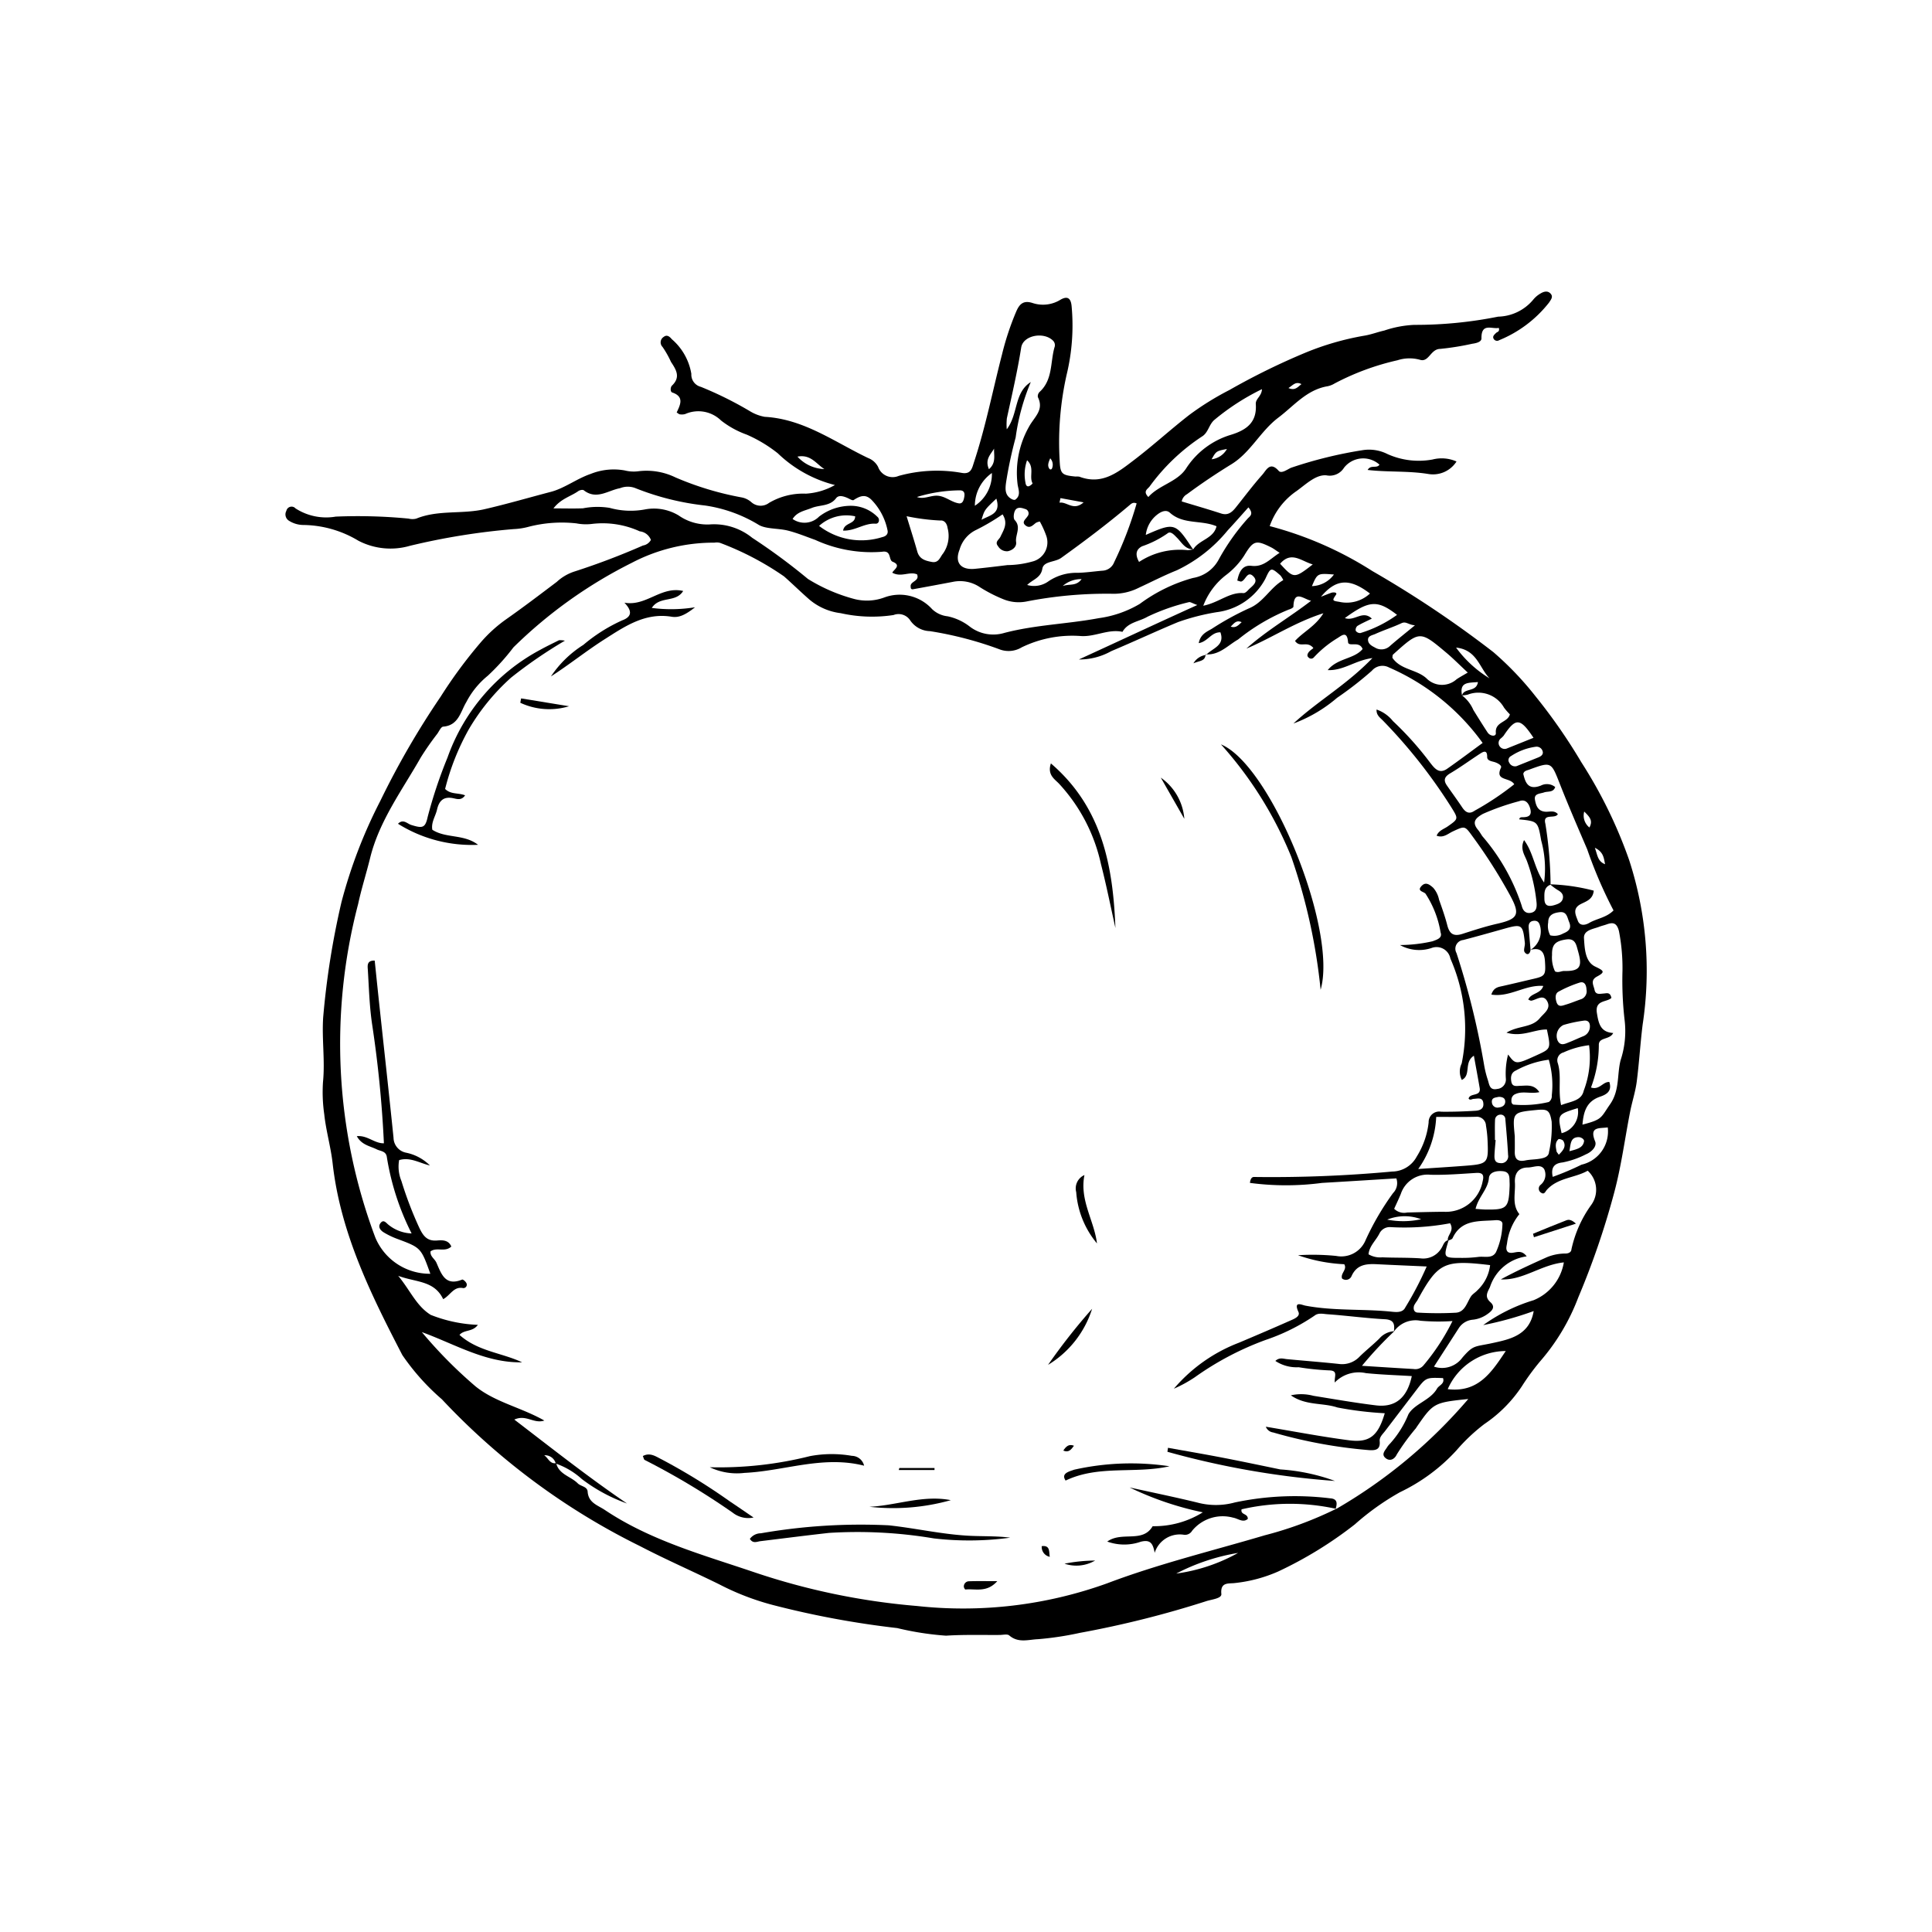 <svg xmlns="http://www.w3.org/2000/svg" data-name="Слой 1" viewBox="0 0 100 100"
  x="0px" y="0px">
  <path
    d="M43.216,25.105a6.57,6.57,0,0,1-2.956-1.641,7.205,7.205,0,0,0-1.606-.966,4.758,4.758,0,0,1-1.331-.732,1.682,1.682,0,0,0-1.86-.334.65.65,0,0,1-.284.012c-.029-.001-.056-.032-.154-.093.167-.369.424-.815-.23-1.036-.108-.036-.102-.272-.01-.36.457-.439.21-.822-.055-1.224a5.031,5.031,0,0,0-.438-.775.333.333,0,0,1,.064-.52c.165-.13.305-.015.417.121A3.015,3.015,0,0,1,35.784,19.351a.652.652,0,0,0,.492.672,18.708,18.708,0,0,1,2.568,1.277,2.238,2.238,0,0,0,.74.275c2.023.112,3.616,1.307,5.355,2.135a.966.966,0,0,1,.511.456.8.8,0,0,0,1.066.467,7.376,7.376,0,0,1,3.251-.159c.499.097.547-.249.648-.555.602-1.825.968-3.712,1.448-5.569a14.34,14.34,0,0,1,.747-2.249c.165-.37.37-.573.849-.413a1.717,1.717,0,0,0,1.427-.172c.382-.223.543-.061.58.326a10.831,10.831,0,0,1-.258,3.556,15.948,15.948,0,0,0-.36,4.441c.031.696.112.758.822.827a.824.824,0,0,1,.198.007c1.176.445,1.99-.221,2.844-.873.975-.744,1.878-1.572,2.843-2.322a14.881,14.881,0,0,1,2.083-1.293A35.607,35.607,0,0,1,67.551,18.262a14.344,14.344,0,0,1,3.046-.884c.357-.055.701-.191,1.056-.27a5.61,5.61,0,0,1,1.551-.293,21.711,21.711,0,0,0,4.339-.425,2.436,2.436,0,0,0,1.817-.88,1.342,1.342,0,0,1,.376-.318c.177-.109.39-.164.54.027.122.155-.006.296-.096.44a6.3,6.3,0,0,1-2.582,1.949.202.202,0,0,1-.27-.046c-.106-.144.015-.234.104-.326.06-.062.202-.055.147-.264-.359.076-.911-.281-.899.543.003.18-.258.248-.475.277a14.064,14.064,0,0,1-1.663.267c-.499.006-.582.708-1.043.564a2.017,2.017,0,0,0-1.168.025,13.134,13.134,0,0,0-3.252,1.2,1.115,1.115,0,0,1-.364.144c-1.084.182-1.737,1.012-2.549,1.625-.928.701-1.437,1.803-2.423,2.409-.791.486-1.559,1.001-2.304,1.553a.55.55,0,0,0-.274.375c.674.205,1.361.403,2.04.624.358.116.564-.068.76-.312.455-.569.892-1.155,1.376-1.698.198-.223.392-.708.843-.198.142.161.43-.063.637-.157a22.358,22.358,0,0,1,3.738-.917,2.114,2.114,0,0,1,1.258.207,3.95,3.95,0,0,0,2.331.281,1.896,1.896,0,0,1,1.241.103,1.445,1.445,0,0,1-1.456.647c-1.036-.169-2.082-.088-3.144-.209.16-.288.474-.059.613-.274a1.26,1.26,0,0,0-1.836.159.869.869,0,0,1-.909.394c-.546-.053-1.066.467-1.547.812A3.662,3.662,0,0,0,65.72,27.231a18.655,18.655,0,0,1,5.315,2.328A55.59,55.59,0,0,1,77.294,33.752a16.347,16.347,0,0,1,2.184,2.287,28.796,28.796,0,0,1,2.374,3.418A24.081,24.081,0,0,1,84.32,44.503a18.505,18.505,0,0,1,.703,8.53c-.123.984-.179,1.978-.307,2.961-.068.519-.238,1.025-.339,1.541-.274,1.393-.456,2.811-.822,4.179a41.333,41.333,0,0,1-1.866,5.446A10.912,10.912,0,0,1,79.713,70.467a12.29,12.29,0,0,0-.939,1.283,7.06,7.06,0,0,1-1.942,1.957,9.461,9.461,0,0,0-1.443,1.361,9.499,9.499,0,0,1-2.924,2.167,13.288,13.288,0,0,0-2.337,1.665,20.592,20.592,0,0,1-3.971,2.441,7.516,7.516,0,0,1-2.29.602c-.307.027-.71-.044-.65.561.023.231-.486.28-.763.366a51.994,51.994,0,0,1-6.55,1.645,16.432,16.432,0,0,1-2.161.328c-.517.02-1.032.214-1.505-.193-.097-.084-.321-.027-.486-.025-.929.007-1.861-.023-2.787.037a15.365,15.365,0,0,1-2.526-.393A46.991,46.991,0,0,1,40.009,83.076a13.37,13.37,0,0,1-2.772-1.067c-1.367-.674-2.767-1.282-4.116-1.985a35.617,35.617,0,0,1-10.248-7.596,11.876,11.876,0,0,1-2.048-2.29c-1.633-3.151-3.204-6.323-3.608-9.924-.096-.853-.343-1.682-.434-2.541a8.012,8.012,0,0,1-.065-1.666c.112-1.111-.064-2.219.009-3.344a41.952,41.952,0,0,1,.948-5.973,25.554,25.554,0,0,1,2.012-5.24,42.913,42.913,0,0,1,3.124-5.395,24.222,24.222,0,0,1,2.06-2.792,7.286,7.286,0,0,1,1.316-1.201c.892-.626,1.761-1.287,2.631-1.944a2.457,2.457,0,0,1,.939-.544,37.403,37.403,0,0,0,3.524-1.339.571.571,0,0,0,.41-.289.696.696,0,0,0-.577-.444,4.633,4.633,0,0,0-2.489-.382,2.603,2.603,0,0,1-.788-.03,6.864,6.864,0,0,0-2.468.174,3.529,3.529,0,0,1-.785.122,35.296,35.296,0,0,0-5.367.865,3.601,3.601,0,0,1-2.668-.264,5.641,5.641,0,0,0-2.825-.814,1.408,1.408,0,0,1-.758-.214.386.386,0,0,1-.144-.518.276.276,0,0,1,.476-.125,2.924,2.924,0,0,0,2.078.424,27.287,27.287,0,0,1,3.774.103.791.791,0,0,0,.395.001c1.136-.464,2.366-.22,3.529-.487,1.157-.266,2.299-.601,3.445-.901.699-.183,1.34-.684,2.064-.93a3.195,3.195,0,0,1,1.754-.176,1.892,1.892,0,0,0,.688.044,3.421,3.421,0,0,1,1.937.317,15.851,15.851,0,0,0,3.407,1.032,1.054,1.054,0,0,1,.521.25.72.72,0,0,0,.917.035,3.476,3.476,0,0,1,1.903-.476A3.454,3.454,0,0,0,43.216,25.105ZM75.674,35.997c.101-.409.747-.15.823-.694-.481.046-.972-.023-.821.693a1.879,1.879,0,0,1,.583.749c.242.391.485.781.737,1.165.133.202.448.235.429.027-.053-.588.613-.528.726-.963a3.129,3.129,0,0,1-.304-.349,1.528,1.528,0,0,0-1.879-.67A2.112,2.112,0,0,1,75.674,35.997ZM61.763,28.433c.301-.495,1.056-.551,1.204-1.194-.796-.336-1.723-.077-2.415-.702-.19-.172-.444-.061-.637.086a1.555,1.555,0,0,0-.609,1.064c1.477-.648,1.531-.632,2.393.671a.71.71,0,0,0,.065.074c-.43.003-.599-.358-.85-.606-.138-.136-.323-.365-.493-.211a5.24,5.24,0,0,1-1.305.66c-.321.162-.369.438-.158.811a3.826,3.826,0,0,1,2.514-.609A1.526,1.526,0,0,0,61.763,28.433ZM74.983,64.188c-.279.917-.279.921.645.92a6.543,6.543,0,0,0,.891-.05c.314-.043.713.106.911-.243a3.724,3.724,0,0,0,.335-1.428c.026-.212-.202-.242-.363-.23-.838.067-1.76-.059-2.217.93-.031.068-.158.092-.24.136-.067-.294.355-.492.111-.907a12.782,12.782,0,0,1-3.09.199.591.591,0,0,0-.565.327c-.181.366-.53.654-.566,1.08a1.182,1.182,0,0,0,.71.157c.659.028,1.32.009,1.977.053a1.093,1.093,0,0,0,1.086-.527C74.709,64.455,74.742,64.223,74.983,64.188Zm5.248-18.416a10.075,10.075,0,0,1,2.261.328c-.044.467-.406.554-.682.701-.441.233-.244.573-.143.854.1.28.378.24.59.116.394-.231.885-.27,1.259-.647a23.15,23.15,0,0,1-1.363-3.165c-.48-1.12-.966-2.24-1.412-3.374-.457-1.162-.438-1.171-1.601-.745-.114.042-.259.058-.295.214.11.489.276.851.909.608a.684.684,0,0,1,.743.075c-.099.296-.378.207-.58.279-.203.072-.528.05-.468.381.051.279.137.585.533.617.216.018.467-.09.652.126-.143.27-.794-.071-.646.496a21.008,21.008,0,0,1,.27,3.154c-.35.138-.323.439-.32.732.003.384.228.413.52.325.186-.056.384-.126.433-.337.051-.221-.092-.349-.279-.451A3.107,3.107,0,0,1,80.231,45.772Zm-1.01,3.391a1.126,1.126,0,0,0,.512-1.156c-.048-.217-.111-.373-.36-.344-.197.023-.263.165-.249.347.03.384.065.769.098,1.153-.033.232-.181.3-.308.118-.073-.105.029-.318.012-.479-.103-.959-.153-.988-1.08-.727-.701.197-1.402.395-2.107.579a.454.454,0,0,0-.352.674,40.568,40.568,0,0,1,1.429,5.789,5.269,5.269,0,0,0,.19.769c.079.231.085.565.488.478a.49.49,0,0,0,.448-.549,3.951,3.951,0,0,1,.116-1.234c.397.529.397.529,1.495.03.723-.329.723-.329.514-1.324-.647-.012-1.273.407-2.092.164.627-.38,1.304-.246,1.722-.746.231-.277.612-.502.372-.904-.207-.346-.53-.057-.803-.007-.05.009-.11-.036-.163-.055.136-.346.648-.288.775-.707-.933-.072-1.731.599-2.686.448.117-.363.346-.39.567-.439.549-.123,1.097-.256,1.645-.383.587-.136.607-.211.562-.912C79.932,49.229,79.718,49.039,79.22,49.163ZM69.159,78.097l-.034.027a26.288,26.288,0,0,0,6.873-5.712c-1.77.183-1.811.206-2.657,1.43-.019.027-.036.056-.054.084a11.434,11.434,0,0,0-.992,1.36c-.101.225-.339.374-.571.19-.26-.206-.016-.409.091-.597a1.065,1.065,0,0,1,.128-.152,5.114,5.114,0,0,0,.955-1.521c.321-.557,1.129-.718,1.481-1.329.104-.181.413-.249.312-.547-.881-.033-.882-.033-1.378.616q-.813,1.065-1.626,2.13c-.12.157-.295.307-.275.514.043.438-.197.489-.542.469a25.207,25.207,0,0,1-4.97-.915.472.472,0,0,1-.381-.297c1.448.24,2.873.515,4.31.702,1.067.139,1.503-.234,1.846-1.4a18.006,18.006,0,0,1-2.451-.298c-.759-.255-1.633-.086-2.41-.629a2.444,2.444,0,0,1,1.164.024c1.078.174,2.154.363,3.237.495,1.015.123,1.623-.396,1.859-1.515-.794-.048-1.587-.073-2.375-.153a1.723,1.723,0,0,0-1.612.485c-.032-.312.192-.619-.291-.627a13.552,13.552,0,0,1-1.578-.163,1.99,1.99,0,0,1-1.205-.326c.209-.197.406-.111.6-.093.891.084,1.783.152,2.673.247a1.243,1.243,0,0,0,1.08-.371c.329-.326.696-.613,1.026-.939a1.091,1.091,0,0,1,.776-.382,19.391,19.391,0,0,0-1.672,1.79c.979.062,1.822.118,2.665.165a.551.551,0,0,0,.532-.204,11.33,11.33,0,0,0,1.487-2.277,10.73,10.73,0,0,1-1.66-.017,1.358,1.358,0,0,0-1.373.565c.044-.359.027-.617-.468-.643-.991-.052-1.977-.189-2.968-.258-.215-.015-.474-.086-.669.071a10.356,10.356,0,0,1-2.522,1.255,15.421,15.421,0,0,0-3.679,1.937,6.769,6.769,0,0,1-1.081.591A8.334,8.334,0,0,1,64.127,69.499c.884-.374,1.767-.75,2.645-1.14.201-.089.544-.216.434-.456-.27-.588.181-.358.352-.325,1.443.276,2.912.167,4.364.304.293.028.668.098.817-.211a17.343,17.343,0,0,0,1.106-2.118c-.905-.041-1.728-.075-2.55-.116-.551-.028-1.059-.001-1.335.605a.318.318,0,0,1-.496.132c-.093-.27.284-.462.113-.738a8.341,8.341,0,0,1-2.393-.466,12.274,12.274,0,0,1,1.973.036,1.362,1.362,0,0,0,1.526-.817,13.952,13.952,0,0,1,1.422-2.436.736.736,0,0,0,.17-.76c-1.28.078-2.563.16-3.847.234a14.193,14.193,0,0,1-3.731 0c.029-.266.136-.313.224-.307a67.845,67.845,0,0,0,7.135-.281,1.459,1.459,0,0,0,1.274-.775,4.182,4.182,0,0,0,.616-1.766.547.547,0,0,1,.647-.556c.596.007,1.193-.012,1.788-.05.185-.012.41-.077.399-.349-.015-.375-.289-.274-.509-.265-.087.004-.18.093-.256-.015.07-.312.652-.087.573-.55-.091-.533-.191-1.064-.3-1.669-.532.343-.126,1.008-.625,1.254a.96.96,0,0,1-.006-.854,9.021,9.021,0,0,0-.585-5.428.729.729,0,0,0-.972-.549,2.027,2.027,0,0,1-1.637-.152,7.744,7.744,0,0,0,1.69-.196c.21-.082.518-.16.412-.455a5.197,5.197,0,0,0-.781-2.007c-.108-.118-.46-.132-.202-.402.215-.226.417-.069.6.095a1.338,1.338,0,0,1,.303.617c.155.437.311.875.426,1.323.114.443.319.596.785.447.596-.192,1.191-.386,1.806-.526,1.095-.25,1.193-.486.653-1.479a27.062,27.062,0,0,0-1.914-3.01c-.425-.584-.401-.584-1.037-.291-.256.118-.494.359-.844.224.109-.273.378-.342.579-.484.552-.39.553-.385.185-.979a27.254,27.254,0,0,0-3.544-4.496c-.142-.148-.348-.273-.329-.571a1.851,1.851,0,0,1,.845.596,16.693,16.693,0,0,1,1.921,2.147c.228.292.465.619.892.32.618-.432,1.22-.886,1.832-1.333a11.738,11.738,0,0,0-4.843-3.906.719.719,0,0,0-.891.169A18.2,18.2,0,0,1,69.205,36.12a7.451,7.451,0,0,1-2.257,1.329c1.258-1.165,2.77-2.015,4.088-3.387-.894.115-1.486.656-2.313.623.499-.626,1.362-.562,1.805-1.091-.168-.446-.732-.09-.753-.359-.048-.611-.337-.334-.553-.203a5.637,5.637,0,0,0-1.224,1.001.18.18,0,0,1-.264.001c-.094-.074-.067-.169-.01-.258.081-.126.268-.211.251-.242-.332-.386-.684.023-.944-.36.425-.471,1.053-.753,1.467-1.432-1.481.469-2.672,1.279-3.986,1.83,1.044-.934,2.248-1.626,3.35-2.477-.376-.077-.892-.604-.914.306-.001.052-.146.126-.234.147A10.394,10.394,0,0,0,64.082,33.101c-.533.306-.979.824-1.68.767l.028.03c.305-.344.988-.468.738-1.169-.475-.014-.649.481-1.122.56.089-.463.412-.588.677-.743a14.785,14.785,0,0,1,1.913-1.054c.765-.308,1.102-1.076,1.786-1.465a1.001,1.001,0,0,0-.153-.247c-.483-.424-.502-.413-.772.173a3.306,3.306,0,0,1-2.518,1.733,11.433,11.433,0,0,0-2.003.513c-1.161.483-2.3,1.018-3.46,1.505a3.368,3.368,0,0,1-1.674.43c2.003-.917,3.992-1.85,6.13-2.818-.265-.094-.367-.171-.435-.148a10.68,10.68,0,0,0-2.139.752c-.435.258-1.011.28-1.299.784-.736-.16-1.406.264-2.146.218a5.989,5.989,0,0,0-3.069.584,1.314,1.314,0,0,1-1.106.119,18.706,18.706,0,0,0-3.645-.957,1.276,1.276,0,0,1-1.016-.55.718.718,0,0,0-.869-.284,7.385,7.385,0,0,1-2.732-.096,3.088,3.088,0,0,1-1.611-.697c-.45-.391-.875-.811-1.322-1.206A15.12,15.12,0,0,0,37.275,28.101a.654.654,0,0,0-.294-.013,9.137,9.137,0,0,0-4.288,1.048,24.078,24.078,0,0,0-6.118,4.372,11.453,11.453,0,0,1-1.328,1.469,4.32,4.32,0,0,0-1.11,1.362c-.302.5-.4,1.21-1.2,1.272-.111.009-.209.238-.305.372a14.517,14.517,0,0,0-.852,1.222c-.961,1.692-2.15,3.278-2.623,5.206-.196.798-.448,1.582-.62,2.381a28.542,28.542,0,0,0,.886,17.254,3.052,3.052,0,0,0,2.851,1.884c-.481-1.346-.489-1.349-1.705-1.803a4.069,4.069,0,0,1-.712-.342c-.173-.107-.316-.294-.15-.493.157-.188.281.01.402.103a2.018,2.018,0,0,0,1.196.448,13.423,13.423,0,0,1-1.283-3.958c-.042-.309-.331-.299-.519-.393-.353-.176-.782-.224-1.035-.684.554-.054.904.378,1.403.369a59.802,59.802,0,0,0-.603-6.111c-.145-.946-.17-1.911-.229-2.869-.012-.2-.064-.493.356-.475.078.751.155,1.504.236,2.257.247,2.303.503,4.606.738,6.91a.802.802,0,0,0,.639.772,2.434,2.434,0,0,1,1.245.664c-.53-.12-1.02-.449-1.594-.278a1.938,1.938,0,0,0,.119,1.082,19.064,19.064,0,0,0,.919,2.408c.213.452.42.716.942.67.28-.025.582-.018.721.314-.334.311-.747.015-1.075.249-.033.26.214.384.302.583.256.576.452,1.239,1.334.878.043-.017.172.092.211.168a.176.176,0,0,1-.165.272c-.482-.098-.656.373-1.028.574-.465-.976-1.41-.864-2.328-1.209.632.767.941,1.561,1.684,2.022a7.383,7.383,0,0,0,2.44.516c-.28.382-.698.233-.952.52.955.855,2.187.922,3.241,1.419-1.89.037-3.473-.942-5.19-1.564a23.55,23.55,0,0,0,2.78,2.81c1.013.819,2.359,1.087,3.561,1.768-.55.185-.935-.33-1.554-.05,1.987,1.523,3.857,3,5.834,4.344a8.654,8.654,0,0,1-2.341-1.267,3.949,3.949,0,0,0-1.347-.801.575.575,0,0,0-.599-.428c.21.14.288.462.618.407.146.59.757.683,1.117,1.045.159.16.495.162.513.427.039.583.523.705.894.954,2.366,1.583,5.086,2.323,7.734,3.222a35.467,35.467,0,0,0,8.412,1.745A21.98,21.98,0,0,0,57.303,81.954c2.657-1.007,5.429-1.678,8.155-2.486A19.175,19.175,0,0,0,69.159,78.097ZM28.647,26.314c.572,0,1.05.015,1.528-.004a3.923,3.923,0,0,1,1.378-.023,4.046,4.046,0,0,0,1.862.075,2.476,2.476,0,0,1,1.711.317,2.585,2.585,0,0,0,1.599.466,3.14,3.14,0,0,1,2.211.693A31.659,31.659,0,0,1,41.818,29.966a8.837,8.837,0,0,0,2.338,1.021,2.598,2.598,0,0,0,1.637-.07,2.268,2.268,0,0,1,2.452.611,1.366,1.366,0,0,0,.801.371,2.809,2.809,0,0,1,1.159.541,2.003,2.003,0,0,0,1.786.318c1.606-.42,3.259-.458,4.875-.761a5.652,5.652,0,0,0,2.129-.74,8.325,8.325,0,0,1,2.751-1.341,1.845,1.845,0,0,0,1.333-.952,11.314,11.314,0,0,1,1.485-2.105c.11-.132.359-.237.054-.598-.363.404-.71.802-1.07,1.188a7.64,7.64,0,0,1-2.63,2.067c-.678.272-1.322.606-1.981.91a2.889,2.889,0,0,1-1.418.306,21.647,21.647,0,0,0-4.41.405,2.102,2.102,0,0,1-1.154-.112,7.536,7.536,0,0,1-1.231-.629,1.842,1.842,0,0,0-1.417-.277q-1.022.195-2.046.38c-.086.016-.128-.032-.123-.119-.059-.302.474-.28.331-.649-.389-.175-.824.171-1.285-.089.084-.167.488-.377.02-.566-.226-.092-.042-.599-.549-.517a6.973,6.973,0,0,1-3.457-.613c-.466-.166-.919-.355-1.403-.479-.526-.135-1.184-.071-1.563-.324a7.36,7.36,0,0,0-2.739-.978,13.761,13.761,0,0,1-3.637-.912,1.089,1.089,0,0,0-.765.016c-.617.113-1.218.624-1.878.105-.052-.041-.209-.005-.281.046C29.541,25.697,29.033,25.809,28.647,26.314ZM82.179,60.596c-.671.38-1.538.356-2.111.985-.084.092-.128.262-.29.16a.248.248,0,0,1-.034-.416.677.677,0,0,0,.181-.814c-.187-.278-.554-.083-.838-.082-.502.002-.704.321-.675.786.034.548-.167,1.132.23,1.629a3.003,3.003,0,0,0-.638,1.508c-.025.155-.086.328.046.451.278.171.625-.234.971.226A2.325,2.325,0,0,0,77.12,66.619c-.133.277-.291.5.024.783.289.259.067.462-.17.626a1.575,1.575,0,0,1-.735.279.957.957,0,0,0-.738.446c-.42.652-.841,1.304-1.279,1.983a1.3,1.3,0,0,0,1.471-.467c.581-.671.624-.549,1.561-.753.892-.195,1.916-.397,2.129-1.655a17.733,17.733,0,0,1-2.612.726A8.865,8.865,0,0,1,79.38,67.298a2.566,2.566,0,0,0,1.564-1.957c-1.19.125-2.113.939-3.263.88.783-.424,1.586-.79,2.392-1.151a2.523,2.523,0,0,1,.969-.187c.141-.004.287-.068.294-.212a6.146,6.146,0,0,1,1.019-2.295A1.334,1.334,0,0,0,82.179,60.596Zm1.32-7.128c-.176.368-.761.2-.744.631a6.227,6.227,0,0,1-.406,2.19c.444.146.617-.31.95-.285.157.49-.172.655-.476.759-.709.242-.858.779-.916,1.448,1.047-.272.937-.349,1.427-1.05.508-.727.357-1.525.545-2.276a4.789,4.789,0,0,0,.213-2.062,17.879,17.879,0,0,1-.113-2.568,10.001,10.001,0,0,0-.183-2.065c-.108-.41-.29-.47-.634-.344-.124.045-.255.073-.379.121-.327.127-.825.17-.796.603.035.527.056,1.211.584,1.462.451.214.526.279.089.514-.361.194-.176.448-.128.684.056.278.282.206.476.194.147-.009.334-.089.398.228-.231.233-.861.091-.751.782C82.746,53.009,82.854,53.423,83.499,53.468Zm-4.862-11.058c.01-.08.057-.11.14-.11.306.003.537-.063.424-.457-.085-.297-.262-.492-.576-.372a12.486,12.486,0,0,0-1.869.655c-.374.213-.595.421-.25.832.085.101.148.219.223.327a10.507,10.507,0,0,1,2.034,3.593c.059.261.218.428.493.366.294-.067.297-.335.272-.564a8.637,8.637,0,0,0-.495-2.115c-.116-.309-.367-.628-.148-1.082.496.669.537,1.5,1.037,2.197a5.476,5.476,0,0,0-.15-2.175C79.599,42.509,79.594,42.51,78.636,42.41ZM53.354,19.775a11.205,11.205,0,0,0-.784,2.871,21.715,21.715,0,0,0-.496,2.323c-.046.339-.071.67.294.865.053.028.145.055.181.029.312-.221.156-.538.12-.804a4.84,4.84,0,0,1,.591-2.97c.273-.508.794-.862.459-1.536a.313.313,0,0,1,.092-.268c.683-.626.549-1.518.766-2.296a.328.328,0,0,0-.074-.358c-.477-.475-1.545-.28-1.646.357-.195,1.234-.478,2.447-.742,3.665a3.125,3.125,0,0,0-.005.568C52.715,21.422,52.48,20.325,53.354,19.775Zm.467,7.219a.719.719,0,0,0-.199.066c-.156.116-.306.305-.517.154-.258-.185-.019-.333.076-.485a.235.235,0,0,0-.133-.387c-.186-.068-.417-.121-.52.106-.062.136-.086.386-.006.471.351.371.018.762.072,1.137.036.249-.188.425-.428.475a.528.528,0,0,1-.504-.256c-.192-.232.046-.333.122-.496.158-.341.411-.685.108-1.156a11.216,11.216,0,0,1-1.359.802,1.616,1.616,0,0,0-.865,1.02c-.268.675.058,1.071.805.996.558-.056,1.116-.123,1.673-.192a4.873,4.873,0,0,0,1.272-.18,1.021,1.021,0,0,0,.727-1.363A4.89,4.89,0,0,0,53.821,26.994ZM72.162,62.567a.733.733,0,0,0,.672.192c.628-.015,1.256-.033,1.884-.038a1.936,1.936,0,0,0,2.027-1.594c.072-.286.015-.438-.329-.417-.791.048-1.585.115-2.375.095a1.458,1.458,0,0,0-1.536.995C72.396,62.064,72.272,62.321,72.162,62.567Zm1.246-2.06c.958-.066,1.707-.111,2.454-.169,1.14-.088,1.185-.14,1.135-1.289a6.12,6.12,0,0,0-.083-.785.475.475,0,0,0-.53-.459c-.679.017-1.359.005-2.046.005A5.037,5.037,0,0,1,73.408,60.507ZM58.832,26.057c-.188-.082-.282.019-.377.099-1.135.959-2.319,1.852-3.526,2.719-.327.235-.91.161-.978.564-.081.48-.499.553-.785.839a1.271,1.271,0,0,0,1.115-.199,2.576,2.576,0,0,1,1.499-.43c.427-.01.853-.074,1.28-.11a.682.682,0,0,0,.608-.437A18.898,18.898,0,0,0,58.832,26.057Zm18.296,39.425c-2.391-.286-2.697-.134-3.774,1.841a1.738,1.738,0,0,0-.159.246c-.058.177-.01.364.19.371a17.519,17.519,0,0,0,1.977.005c.457-.035.559-.503.768-.832.085-.134.245-.218.353-.341A2.123,2.123,0,0,0,77.128,65.482ZM78.377,40.594c-.231-.383-1.021-.147-.685-.862.054-.116-.186-.244-.349-.291-.157-.044-.369-.07-.367-.263.003-.35-.16-.301-.352-.177-.523.338-1.025.709-1.56,1.025-.299.177-.362.355-.173.629.261.378.534.748.789,1.13.171.256.358.378.648.176A14.741,14.741,0,0,0,78.377,40.594ZM65.319,20.143a12.082,12.082,0,0,0-2.471,1.597c-.282.251-.307.656-.636.855A10.435,10.435,0,0,0,59.503,25.182c-.112.143-.353.245-.065.544.552-.624,1.49-.775,1.95-1.472a4.189,4.189,0,0,1,2.329-1.75c.837-.258,1.347-.665,1.283-1.59C64.98,20.641,65.303,20.511,65.319,20.143ZM75.971,34.812c-.421-.392-.747-.723-1.1-1.02-1.381-1.161-1.385-1.158-2.765.085-.036.033-.027.115-.037.168.425.631,1.25.596,1.762,1.063a1.129,1.129,0,0,0,1.563.05C75.557,35.048,75.732,34.954,75.971,34.812ZM42.396,27.221A3.587,3.587,0,0,0,45.667,27.8c.166-.036.316-.14.273-.345a3.151,3.151,0,0,0-.81-1.562c-.327-.345-.617-.223-.946-.01-.064.041-.232-.075-.351-.123-.192-.077-.425-.147-.557.027-.326.431-.843.336-1.26.505-.358.145-.754.193-.991.57a1.064,1.064,0,0,0,1.373-.125,2.713,2.713,0,0,1,1.669-.557,1.943,1.943,0,0,1,1.338.562c.15.112.108.377-.086.364-.58-.04-1.07.385-1.68.357.067-.43.624-.313.624-.739A2.105,2.105,0,0,0,42.396,27.221ZM78.405,58.81c0,.264.006.529-.001.793-.011.391.154.542.549.461.258-.053.527-.044.786-.095.19-.037.416-.093.437-.337a6.048,6.048,0,0,0,.138-1.576c-.101-.585-.201-.66-.779-.604C78.284,57.575,78.284,57.575,78.405,58.81ZM66.233,28.614c-.213-.139-.318-.222-.434-.28-.798-.4-.927-.362-1.403.426a3.963,3.963,0,0,1-.941,1.007,3.621,3.621,0,0,0-1.174,1.586c.815-.165,1.356-.712,2.081-.654.078.006.18-.086.244-.157.186-.204.571-.408.26-.717-.302-.3-.392.204-.612.273-.046.014-.108-.022-.211-.046.083-.425.256-.821.729-.765C65.404,29.365,65.726,28.936,66.233,28.614Zm14.569,28.588c.497-.197,1.053-.213,1.17-.744a4.828,4.828,0,0,0,.278-2.358,4.456,4.456,0,0,0-1.325.374.423.423,0,0,0-.296.549C80.839,55.699,80.632,56.404,80.802,57.202Zm-.638-2.351a4.796,4.796,0,0,0-1.699.557c-.26.115-.282.349-.237.586.052.279.28.211.468.207.336-.006.698-.093.981.328-.454.1-.856-.07-1.226.095a.323.323,0,0,0-.219.294c-.003.092-.016.193.096.255a5.73,5.73,0,0,0,1.839-.134.375.375,0,0,0,.153-.343A4.694,4.694,0,0,0,80.164,54.851ZM46.925,26.719c.2.655.388,1.238.553,1.827.11.392.41.476.75.54.364.068.425-.247.584-.436a1.582,1.582,0,0,0,.234-1.323c-.031-.229-.166-.409-.377-.385A11.066,11.066,0,0,1,46.925,26.719ZM77.937,69.929A3.291,3.291,0,0,0,74.934,71.903C76.513,72.09,77.197,71.042,77.937,69.929ZM76.375,62.572c.241.016.371.031.501.033,1.124.017,1.218-.072,1.261-1.191.003-.066.003-.132,0-.197-.013-.258.032-.554-.347-.595-.318-.034-.695.038-.724.355C77.013,61.567,76.527,61.94,76.375,62.572ZM80.486,50.276c.172.093.324-.022.482-.018.881.021.923-.287.707-1.042-.087-.303-.127-.661-.611-.59-.557.082-.745.262-.731.806A1.674,1.674,0,0,0,80.486,50.276Zm-10.877-18.284c.509.183.919-.432,1.397.028-.288.142-.528.245-.748.379a.269.269,0,0,0-.086.249.274.274,0,0,0,.24.119,6.399,6.399,0,0,0,1.899-.942C71.294,31.04,70.873,31.07,69.609,31.992Zm10.76,28.922a14.389,14.389,0,0,0,1.491-.631,1.76,1.76,0,0,0,1.357-1.929c-.435.063-.972-.062-.654.723.105.26-.177.548-.477.671a4.47,4.47,0,0,1-1.208.42C80.512,60.207,80.25,60.371,80.369,60.914ZM70.909,30.721c-1.054-.806-1.758-.762-2.536.167.226-.088.371-.147.519-.201.124-.046.348-.031.256.102-.205.297-.187.306.169.361A1.764,1.764,0,0,0,70.909,30.721Zm2.329,1.644c-.35-.025-.456-.222-.701-.107-.442.208-.912.356-1.357.558-.154.07-.426.096-.363.37.036.159.187.247.34.325a.642.642,0,0,0,.795-.082C72.319,33.107,72.702,32.806,73.238,32.365Zm4.14,26.642.036.001c-.021.261-.05.521-.06.782-.007.201.012.397.29.411a.356.356,0,0,0,.414-.42c-.032-.619-.089-1.237-.142-1.855a.235.235,0,0,0-.259-.232.28.28,0,0,0-.272.24C77.366,58.29,77.378,58.649,77.378,59.007Zm4.91-5.804c.031-.236-.058-.408-.309-.375a6.964,6.964,0,0,0-1.055.225.628.628,0,0,0-.298.817c.151.29.385.156.592.075.243-.095.479-.209.721-.306A.535.535,0,0,0,82.288,53.204ZM79.374,38.188c-.693-1.045-.921-1.045-1.547-.107a1.061,1.061,0,0,1-.143.138.299.299,0,0,0-.037.44.309.309,0,0,0,.363.077C78.439,38.564,78.868,38.392,79.374,38.188Zm2.743,13.033c-.012-.267-.123-.439-.368-.358a6.15,6.15,0,0,0-1.083.467c-.185.104-.163.35-.099.544.093.283.311.175.489.122.252-.075.496-.178.745-.265A.436.436,0,0,0,82.117,51.221ZM78.496,39.656c.337-.135.735-.294,1.132-.455.128-.051.25-.138.227-.28a.325.325,0,0,0-.361-.27,3.051,3.051,0,0,0-1.285.484.233.233,0,0,0-.091.34A.329.329,0,0,0,78.496,39.656Zm1.743,8.757a.925.925,0,0,0,.67-.096c.28-.112.451-.254.309-.595-.101-.241-.119-.55-.488-.508-.31.036-.597.133-.595.528A1.034,1.034,0,0,0,80.239,48.413ZM64.084,80.378a10.694,10.694,0,0,0-3.203,1.07A9.048,9.048,0,0,0,64.084,80.378ZM47.459,25.725c.367.137.713-.094,1.077-.066.41.032.707.334,1.091.394.201.031.254-.164.283-.328.031-.174.015-.333-.213-.345A7.807,7.807,0,0,0,47.459,25.725Zm18.798,3.453c.713.778.734.778,1.692.036C67.366,29.054,66.842,28.5,66.258,29.179ZM80.828,58.654a1.129,1.129,0,0,0,.836-1.298C80.614,57.682,80.614,57.682,80.828,58.654ZM75.366,33.519a6.019,6.019,0,0,0,1.734,1.593C76.578,34.584,76.455,33.634,75.366,33.519ZM51.34,24.483a2.073,2.073,0,0,0-.881,1.695A1.953,1.953,0,0,0,51.34,24.483Zm.23,1.326c-.611.578-.611.578-.766,1.095C51.224,26.666,51.829,26.604,51.57,25.808Zm29.663,33.777c.4-.104.701-.173.757-.513.018-.107-.157-.22-.293-.215C81.285,58.872,81.302,59.195,81.233,59.586ZM67.905,30.338a1.461,1.461,0,0,0,1.139-.601C68.192,29.669,68.192,29.669,67.905,30.338ZM53.161,23.823a2.205,2.205,0,0,0-.083,1.159c.012.09.047.211.167.188a.431.431,0,0,0,.202-.15C53.251,24.666,53.569,24.194,53.161,23.823Zm-10.492.456c-.412-.256-.699-.777-1.393-.644A1.963,1.963,0,0,0,42.668,24.279Zm8.786-1.061c-.17.3-.492.554-.267,1.067C51.57,23.957,51.436,23.564,51.454,23.218ZM73.557,63.107a2.418,2.418,0,0,0-1.756.02A4.308,4.308,0,0,0,73.557,63.107Zm4.018-6.335c-.161.042-.401.028-.351.317a.288.288,0,0,0,.358.232c.168-.019.319-.1.328-.285C77.919,56.836,77.77,56.775,77.575,56.772ZM54.89,25.782l-.051.237c.385-.066.72.45,1.248-.017Zm25.793,33.988c.239-.239.394-.436.233-.717-.035-.061-.216-.118-.25-.087-.196.176-.14.411-.097.636C80.575,59.63,80.604,59.655,80.683,59.77ZM63.506,23.239c-.555.109-.554.111-.793.533A1.046,1.046,0,0,0,63.506,23.239Zm-7.521,6.736a1.446,1.446,0,0,0-.98.356C55.382,30.209,55.7,30.353,55.984,29.975ZM82.549,43.881c.144.392.143.699.528.851C83.012,44.373,82.978,44.091,82.549,43.881Zm-.55-1.876a.788.788,0,0,0,.269.826C82.462,42.471,82.281,42.284,81.999,42.005ZM67.363,19.882c-.302-.16-.442.06-.673.202C67.032,20.237,67.176,20.027,67.363,19.882ZM63.701,32.433c.272.092.403-.082.567-.229C63.984,32.075,63.866,32.278,63.701,32.433Zm-9.342-8.711c-.098.227-.152.38-.047.535.042.062.118.055.146-.027A.489.489,0,0,0,54.359,23.722Z">
  </path>
  <path
    d="M69.159,78.097a11.113,11.113,0,0,0-4.895.025c-.068.301.324.196.323.494-.244.223-.512-.023-.762-.062a2.04,2.04,0,0,0-2.121.678.426.426,0,0,1-.412.209,1.362,1.362,0,0,0-1.526.933c-.092-.503-.232-.695-.721-.574a2.585,2.585,0,0,1-1.734-.009c.762-.546,1.83.094,2.35-.795a4.762,4.762,0,0,0,2.596-.718,16.356,16.356,0,0,1-3.79-1.288c1.168.258,2.341.498,3.503.781a3.716,3.716,0,0,0,1.944-.004,14.983,14.983,0,0,1,4.934-.214c.407.025.363.295.277.572Z">
  </path>
  <path
    d="M23.039,40.836c.297.293.665.189,1.034.329-.183.28-.428.189-.612.151-.503-.105-.736.133-.839.584-.08.35-.315.665-.245,1.048.7.456,1.635.212,2.367.779A7.193,7.193,0,0,1,20.6,42.638c.267-.27.478-.004.684.061.582.182.728.166.853-.418a24.166,24.166,0,0,1,1.025-3.068,10.163,10.163,0,0,1,4.808-5.583c.317-.176.644-.332.969-.494a1.418,1.418,0,0,1,.301.025A23.964,23.964,0,0,0,26.454,35.073a11.189,11.189,0,0,0-2.192,2.681A12.57,12.57,0,0,0,23.039,40.836Z">
  </path>
  <path
    d="M68.355,51.231A30.104,30.104,0,0,0,66.838,44.354a19.882,19.882,0,0,0-3.641-5.825C65.789,39.599,69.246,48.135,68.355,51.231Z">
  </path>
  <path
    d="M38.813,79.653a.703.703,0,0,1,.568-.29,30.083,30.083,0,0,1,6.62-.413c1.412.152,2.805.479,4.229.544.685.031,1.372.005,2.057.096a15.8,15.8,0,0,1-3.949.038,23.789,23.789,0,0,0-5.435-.285c-1.182.133-2.362.284-3.543.428C39.176,79.793,38.978,79.913,38.813,79.653Z">
  </path>
  <path
    d="M35.361,30.589c-.388.626-1.209.24-1.625.877a7.705,7.705,0,0,0,2.239-.034c-.493.39-.831.553-1.212.49-1.369-.226-2.421.5-3.47,1.167-.946.602-1.823,1.31-2.777,1.923a5.636,5.636,0,0,1,1.677-1.632,8.517,8.517,0,0,1,2.011-1.27c.539-.201.498-.516.115-.915C33.455,31.398,34.213,30.319,35.361,30.589Z">
  </path>
  <path
    d="M54.394,39.514c2.665,2.288,3.216,5.323,3.34,8.519-.247-1.102-.466-2.211-.748-3.305a8.912,8.912,0,0,0-2.18-4.174C54.572,40.315,54.201,40.093,54.394,39.514Z">
  </path>
  <path
    d="M69.098,76.654a44.066,44.066,0,0,1-8.673-1.51L60.455,74.938c.933.168,1.868.326,2.799.506,1.006.194,2.009.406,3.012.613A10.148,10.148,0,0,1,69.098,76.654Z">
  </path>
  <path
    d="M36.739,75.944a19.222,19.222,0,0,0,5.184-.575,6.077,6.077,0,0,1,2.169-.015.661.661,0,0,1,.634.51c-2.135-.543-4.133.276-6.186.372A3.263,3.263,0,0,1,36.739,75.944Z">
  </path>
  <path
    d="M33.273,75.365c.38-.206.682.03.981.176A31.688,31.688,0,0,1,37.782,77.716c.373.248.741.503,1.222.83a1.307,1.307,0,0,1-1.082-.252,38.099,38.099,0,0,0-4.555-2.728C33.327,75.548,33.317,75.463,33.273,75.365Z">
  </path>
  <path
    d="M60.533,75.894c-1.782.403-3.667-.08-5.377.74-.166-.249-.039-.373.165-.462.09-.04.186-.066.279-.101A13.421,13.421,0,0,1,60.533,75.894Z">
  </path>
  <path
    d="M45.004,77.991c1.407-.069,2.773-.625,4.21-.343A10.998,10.998,0,0,1,45.004,77.991Z">
  </path>
  <path
    d="M56.131,60.82c-.262,1.306.506,2.355.648,3.539a4.664,4.664,0,0,1-1.074-2.654A.754.754,0,0,1,56.131,60.82Z">
  </path>
  <path
    d="M54.247,70.645a31.436,31.436,0,0,1,2.28-2.901A5.228,5.228,0,0,1,54.247,70.645Z">
  </path>
  <path
    d="M26.972,36.149l2.483.406a3.543,3.543,0,0,1-2.524-.18Z">
  </path>
  <path
    d="M61.3,42.381l-1.217-2.13A2.869,2.869,0,0,1,61.3,42.381Z">
  </path>
  <path
    d="M51.618,81.841c-.547.615-1.134.378-1.649.432-.023.002-.085-.105-.081-.157a.269.269,0,0,1,.245-.269C50.58,81.831,51.027,81.841,51.618,81.841Z">
  </path>
  <path
    d="M55.099,80.936a8.482,8.482,0,0,1,1.583-.162A1.921,1.921,0,0,1,55.099,80.936Z">
  </path>
  <path d="M46.549,75.983h1.821l.001.106H46.52Z"></path>
  <path
    d="M54.337,80.58a.519.519,0,0,1-.417-.551C54.371,79.97,54.288,80.329,54.337,80.58Z">
  </path>
  <path
    d="M55.589,74.831c-.141.189-.268.375-.553.251C55.172,74.881,55.31,74.721,55.589,74.831Z">
  </path>
  <path
    d="M62.401,33.868c-.02.365-.298.32-.63.466a.895.895,0,0,1,.658-.436Z">
  </path>
  <path
    d="M79.349,63.859c.574-.234,1.146-.474,1.725-.697.117-.045.261-.043.496.173l-2.173.703Z">
  </path>
</svg>